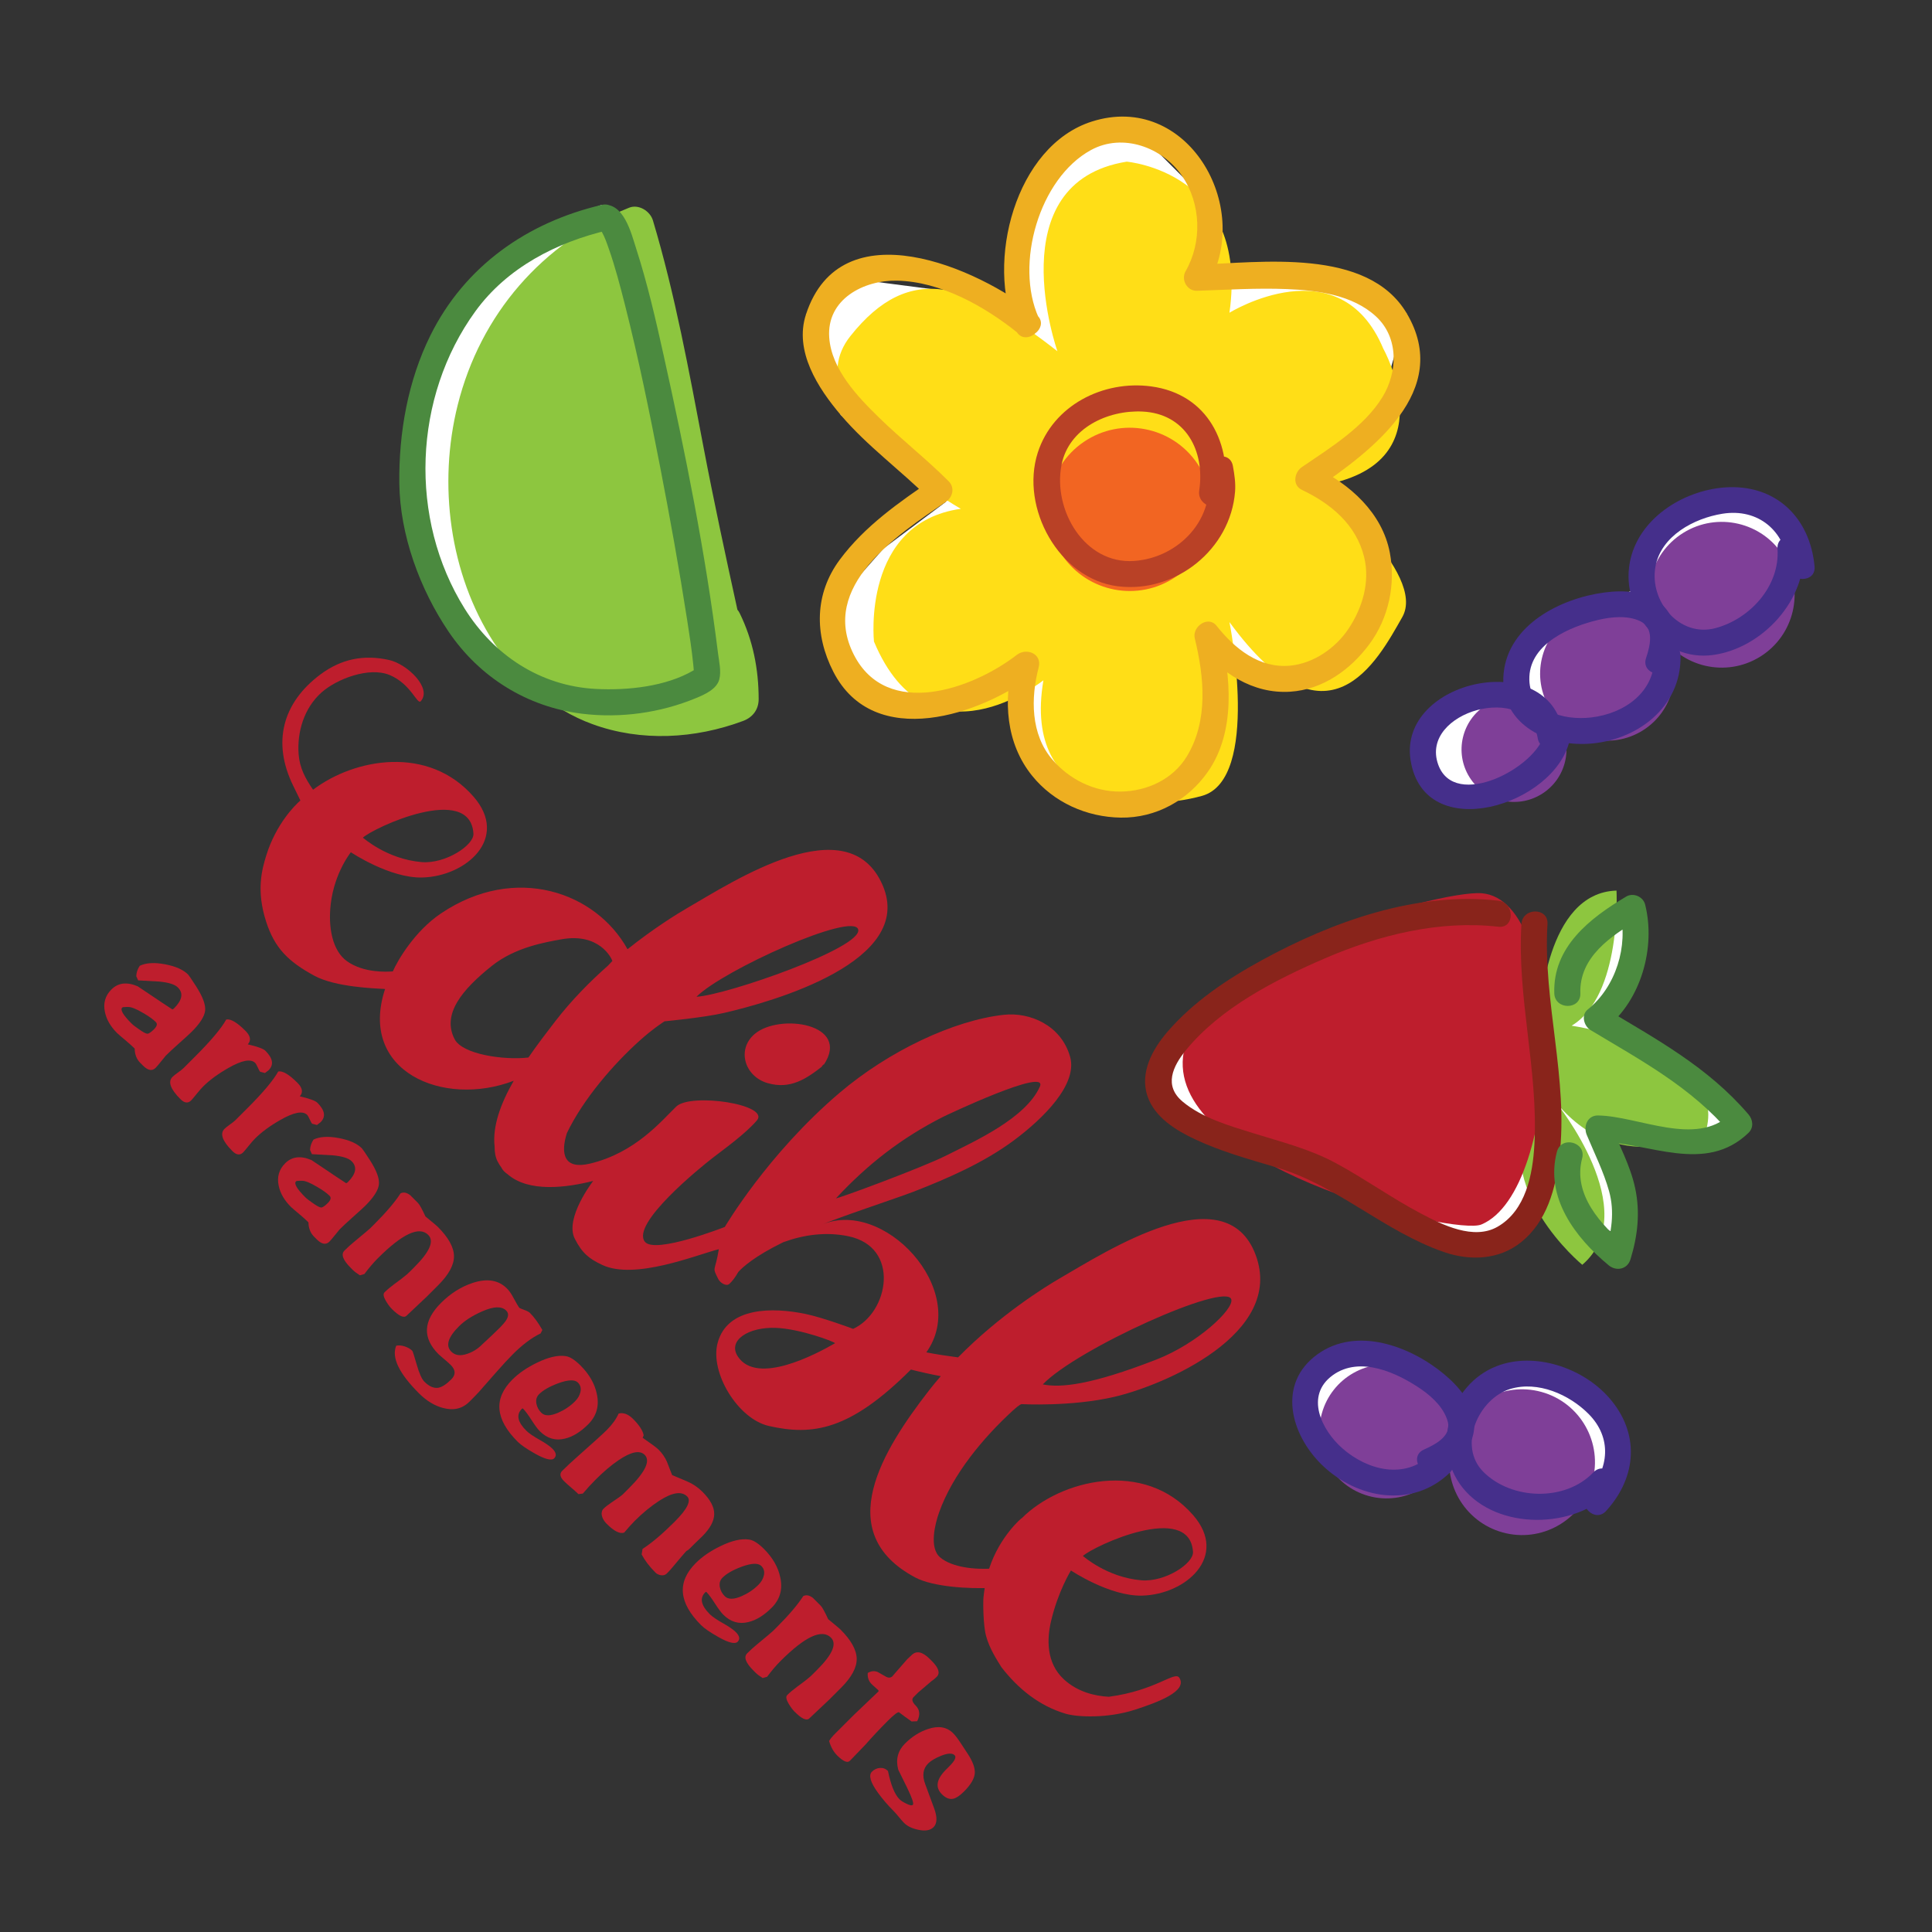 <?xml version="1.0" encoding="utf-8"?>
<!-- Generator: Adobe Illustrator 16.0.0, SVG Export Plug-In . SVG Version: 6.00 Build 0)  -->
<!DOCTYPE svg PUBLIC "-//W3C//DTD SVG 1.1//EN" "http://www.w3.org/Graphics/SVG/1.1/DTD/svg11.dtd">
<svg version="1.1" xmlns="http://www.w3.org/2000/svg" xmlns:xlink="http://www.w3.org/1999/xlink" x="0px" y="0px"
	 width="555.994px" height="555.994px" viewBox="0 0 555.994 555.994" enable-background="new 0 0 555.994 555.994"
	 xml:space="preserve">
<rect x="0" y="0" width="555.994" height="555.994" fill="#333333" stroke="none"/>
<g id="Layer_2">
</g>
<g id="Layer_1">
	<path fill="#FFFFFF" d="M173.189,58.96c0,0-64.229,21.469-54.684,88.288c0,0,10.415,61.729,52.935,51.015L173.189,58.96z"/>
	<polygon fill="#FFFFFF" points="327.445,38.002 349.718,60.275 347.705,81.782 382.595,80.428 404.817,90.151 397.863,114.24 
		378.342,140.96 387.898,187.549 359.264,194.973 342.293,178.003 304.112,226.79 294.565,208.762 291.654,190.153 266.99,204.518 
		245.778,196.034 238.354,175.881 254.263,157.852 272.209,144.418 241.93,119.396 231.948,90.468 246.839,80.428 271.233,83.608 
		292.367,95.084 290.323,70.882 301.989,46.488 	"/>
	<polygon fill="#FFFFFF" points="516.673,155.747 505.831,144.904 481.319,147.732 473.776,167.531 443.605,184.502 
		434.178,200.531 414.379,204.301 408.723,221.271 424.75,228.813 446.906,213.259 	"/>
	<polygon fill="#FFFFFF" points="443.241,291.443 466.19,262.241 469.062,276.896 456.333,294.338 497.881,320.711 488.86,327.807 
		462.932,326.393 466.232,356.092 443.605,341.949 432.29,357.977 402.122,351.378 332.825,317.909 336.126,302.353 	"/>
	<polygon fill="#FFFFFF" points="421.92,406.062 438.418,394.275 459.633,405.118 464.817,423.503 435.591,432.93 417.59,417.064 
		379.964,412.189 377.136,396.16 391.75,389.09 	"/>
	<g>
		<path fill="#BE1E2D" d="M40.378,305.89c-1.054-1.054-1.593-2.429-1.621-4.118l-0.168-0.168c-0.638-0.638-1.455-1.372-2.454-2.205
			c-1.33-1.109-2.15-1.816-2.454-2.119c-1.887-1.887-3.052-3.912-3.494-6.074c-0.527-2.525,0.097-4.674,1.871-6.448
			c1.942-1.942,4.466-2.247,7.572-0.916l5.033,3.37c0.914,0.638,2.564,1.732,4.951,3.285c0.221-0.11,0.374-0.209,0.457-0.291
			c2.385-2.385,2.76-4.395,1.123-6.031c-0.889-0.889-2.704-1.456-5.448-1.706l-5.991-0.334l-0.541-1.204
			c0.028-1.026,0.361-2.027,0.998-2.996c1.804-0.861,4.222-1.006,7.259-0.436c3.038,0.566,5.265,1.558,6.679,2.972
			c0.195,0.194,0.956,1.32,2.286,3.371c1.888,2.94,2.755,5.247,2.602,6.928c-0.153,1.675-1.448,3.735-3.889,6.176
			c-0.5,0.5-1.764,1.65-3.787,3.453c-1.524,1.358-2.76,2.511-3.703,3.454c0.112-0.112-0.622,0.788-2.202,2.702
			c-0.25,0.306-0.474,0.557-0.669,0.751c-0.997,0.998-2.219,0.775-3.661-0.666L40.378,305.89z M44.83,294.115
			c-0.804-0.805-2.054-1.689-3.744-2.662c-1.886-1.107-3.274-1.664-4.159-1.662l-0.582-0.002c-0.667,0.002-1.057,0.057-1.167,0.167
			c-0.638,0.638,0.236,2.147,2.623,4.534c0.471,0.471,1.218,1.055,2.245,1.748c1.139,0.805,1.914,1.219,2.33,1.248
			c0.414,0.027,1.067-0.402,1.954-1.289C45.19,295.337,45.357,294.643,44.83,294.115z"/>
		<path fill="#BE1E2D" d="M71.31,300.543c2.787,0.645,4.478,1.26,5.067,1.85c2.172,2.173,2.479,4.035,0.925,5.591l-1.045,0.806
			l-1.408-0.363c-0.134-0.135-0.354-0.543-0.664-1.229c-0.31-0.682-0.557-1.117-0.744-1.305c-1.261-1.262-3.834-0.779-7.722,1.448
			c-3.001,1.714-5.428,3.497-7.278,5.348c-0.481,0.482-1.059,1.14-1.729,1.97c-0.913,1.128-1.476,1.798-1.688,2.011
			c-0.912,0.911-1.946,0.791-3.099-0.36c-2.896-2.896-3.657-5.03-2.284-6.402c0.325-0.325,0.855-0.748,1.597-1.273
			c0.739-0.526,1.271-0.951,1.593-1.272l3.515-3.515c4.414-4.414,7.336-7.9,8.766-10.456c1.264-0.245,3.102,0.84,5.515,3.253
			C72.101,298.117,72.327,299.418,71.31,300.543z"/>
		<path fill="#BE1E2D" d="M86.268,315.502c2.788,0.645,4.479,1.261,5.068,1.851c2.171,2.171,2.48,4.035,0.926,5.591l-1.047,0.804
			l-1.406-0.362c-0.135-0.135-0.356-0.544-0.664-1.228c-0.31-0.683-0.558-1.118-0.744-1.306c-1.261-1.26-3.834-0.778-7.722,1.449
			c-3.003,1.713-5.428,3.497-7.278,5.348c-0.482,0.482-1.06,1.139-1.729,1.969c-0.912,1.129-1.475,1.799-1.688,2.012
			c-0.911,0.911-1.945,0.791-3.099-0.362c-2.896-2.895-3.657-5.03-2.284-6.402c0.324-0.325,0.854-0.747,1.596-1.273
			c0.74-0.524,1.272-0.948,1.594-1.271l3.516-3.516c4.413-4.413,7.336-7.898,8.766-10.455c1.264-0.244,3.102,0.84,5.515,3.252
			C87.06,313.075,87.287,314.377,86.268,315.502z"/>
		<path fill="#BE1E2D" d="M90.391,355.902c-1.056-1.055-1.593-2.43-1.623-4.12l-0.166-0.165c-0.638-0.639-1.455-1.373-2.454-2.206
			c-1.331-1.11-2.15-1.815-2.455-2.121c-1.887-1.887-3.051-3.91-3.494-6.074c-0.527-2.524,0.097-4.673,1.871-6.448
			c1.941-1.941,4.465-2.247,7.572-0.916l5.033,3.37c0.914,0.638,2.565,1.735,4.952,3.287c0.221-0.11,0.374-0.208,0.457-0.291
			c2.385-2.386,2.76-4.396,1.123-6.031c-0.889-0.888-2.704-1.456-5.45-1.707l-5.989-0.333l-0.543-1.205
			c0.029-1.027,0.363-2.026,0.999-2.996c1.803-0.861,4.223-1.006,7.26-0.436c3.038,0.566,5.265,1.559,6.679,2.973
			c0.193,0.193,0.954,1.318,2.286,3.371c1.887,2.939,2.754,5.245,2.601,6.926c-0.152,1.677-1.447,3.737-3.888,6.178
			c-0.5,0.5-1.764,1.65-3.787,3.453c-1.524,1.358-2.76,2.51-3.703,3.453c0.112-0.111-0.623,0.789-2.204,2.702
			c-0.25,0.305-0.472,0.558-0.667,0.753c-0.997,0.996-2.219,0.774-3.661-0.668L90.391,355.902z M94.843,344.127
			c-0.805-0.805-2.054-1.689-3.744-2.661c-1.887-1.107-3.274-1.664-4.161-1.664l-0.581-0.001c-0.667,0.001-1.057,0.057-1.167,0.166
			c-0.639,0.639,0.237,2.149,2.622,4.535c0.471,0.471,1.219,1.055,2.246,1.748c1.138,0.804,1.915,1.22,2.33,1.247
			c0.415,0.029,1.067-0.401,1.954-1.288C95.202,345.348,95.369,344.653,94.843,344.127z"/>
		<path fill="#BE1E2D" d="M116.976,378.656c-0.777,0.72-2.179,0.069-4.202-1.954c-0.556-0.555-1.123-1.318-1.706-2.288
			c-0.723-1.22-0.861-2.053-0.418-2.496c0.75-0.75,1.697-1.548,2.844-2.398c1.762-1.29,2.741-2.031,2.935-2.225
			c0.503-0.385,0.99-0.811,1.464-1.285l1.412-1.412c4.383-4.383,5.695-7.454,3.937-9.212c-2.597-2.597-7.439-0.35-14.531,6.742
			c-1.24,1.24-2.523,2.747-3.847,4.513l-1.284,0.369c-0.887-0.555-1.554-1.057-1.996-1.498l-0.665-0.666
			c-2.247-2.246-2.846-3.895-1.797-4.942c0.856-0.856,1.767-1.687,2.734-2.486c2.873-2.372,4.447-3.698,4.724-3.975l1.158-1.159
			c3.425-3.424,5.938-6.381,7.536-8.867c0.856-0.414,1.785-0.232,2.779,0.541l2.241,2.242c0.443,0.443,1.161,1.744,2.159,3.904
			c-0.14-0.14,0.787,0.624,2.778,2.284c0.333,0.277,0.581,0.495,0.749,0.663c3.071,3.071,4.625,5.873,4.665,8.407
			c0.04,2.537-1.467,5.328-4.518,8.379l-1.831,1.831c-0.083,0.084-0.596,0.596-1.539,1.539L116.976,378.656z"/>
		<path fill="#BE1E2D" d="M147.593,389.721c-1.305,1.305-2.954,3.095-4.951,5.368l-4.825,5.491c-0.416,0.471-1.317,1.4-2.704,2.787
			c-2.025,2.024-4.548,2.637-7.571,1.831c-2.47-0.638-4.798-2.053-6.988-4.243c-5.741-5.74-7.919-10.303-6.532-13.686
			c0.722-0.168,1.54-0.099,2.455,0.207c0.914,0.304,1.636,0.721,2.163,1.248c0.138,0.139,0.567,1.471,1.287,3.994
			c0.724,2.521,1.457,4.158,2.207,4.908c1.358,1.359,2.688,1.943,3.992,1.747c1.083-0.196,2.33-0.999,3.744-2.413
			c1.332-1.331,1.276-2.718-0.165-4.159c-0.499-0.499-1.414-1.304-2.744-2.413c-0.335-0.279-0.583-0.5-0.75-0.667
			c-4.687-4.686-4.451-9.608,0.708-14.768c2.716-2.716,5.738-4.631,9.067-5.741c4.158-1.385,7.46-0.859,9.9,1.582
			c0.583,0.582,1.11,1.303,1.583,2.162c1.134,2.081,1.801,3.218,1.995,3.412c0.083,0.084,0.54,0.278,1.371,0.582
			c0.833,0.305,1.389,0.596,1.666,0.873c1.221,1.221,2.413,2.857,3.58,4.908l-0.5,1C153.001,384.98,150.337,386.977,147.593,389.721
			z M144.889,380.945c1.441-1.607,1.705-2.871,0.791-3.785c-1.305-1.306-3.594-1.235-6.865,0.205
			c-2.857,1.25-5.104,2.693-6.739,4.328c-3.161,3.162-3.896,5.59-2.204,7.281c1.107,1.107,2.646,1.317,4.616,0.623
			c1.58-0.527,2.997-1.414,4.244-2.662l0.168-0.166c2.051-1.886,3.604-3.356,4.658-4.41l0.539-0.54
			C144.208,381.709,144.472,381.418,144.889,380.945z"/>
		<path fill="#BE1E2D" d="M153.998,418.345c-2.413-1.36-4.091-2.511-5.032-3.453c-6.465-6.465-6.972-12.419-1.525-17.865
			c1.862-1.862,4.239-3.49,7.128-4.88c3.25-1.586,5.984-2.213,8.205-1.882c1.221,0.165,2.65,1.064,4.287,2.701
			c2.522,2.523,4.089,5.258,4.696,8.2c0.746,3.416-0.078,6.32-2.469,8.711c-2.227,2.227-4.465,3.601-6.715,4.133
			c-2.723,0.67-5.124-0.033-7.204-2.113c-0.638-0.639-1.448-1.729-2.432-3.267c-0.984-1.54-1.797-2.631-2.434-3.268
			c-0.083-0.083-0.196-0.052-0.333,0.085c-1.664,1.664-1.236,3.758,1.289,6.281c0.721,0.722,1.969,1.58,3.744,2.579
			c1.773,1,3.022,1.857,3.745,2.58c1.109,1.108,1.288,2.04,0.54,2.788C158.742,420.423,156.909,419.979,153.998,418.345z
			 M166.311,397.876c-0.915-0.915-2.817-0.843-5.712,0.221c-2.477,0.921-4.298,1.97-5.467,3.138
			c-0.725,0.725-0.977,1.643-0.757,2.754c0.192,0.974,0.662,1.832,1.411,2.582c0.97,0.97,2.583,0.967,4.837-0.011
			c1.863-0.811,3.478-1.897,4.842-3.262c0.808-0.808,1.326-1.685,1.55-2.633C167.296,399.555,167.059,398.624,166.311,397.876z"/>
		<path fill="#BE1E2D" d="M188.61,452.539c-1.721-1.721-3.037-3.453-3.953-5.2l0.25-1.581c2.689-1.748,5.768-4.354,9.234-7.82
			c3.634-3.633,4.841-6.062,3.621-7.281c-1.609-1.608-4.305-1.186-8.088,1.266c-2.374,1.543-4.706,3.458-6.996,5.748
			c-0.884,0.884-1.903,2.014-3.062,3.393c-1.242,0.414-2.904-0.421-4.984-2.5c-0.973-0.973-1.473-1.998-1.503-3.074l0.122-0.622
			c0.082-0.249,0.208-0.457,0.372-0.622c0.553-0.552,1.24-1.104,2.07-1.655c2.017-1.349,3.201-2.201,3.561-2.561l1.862-1.862
			c4.635-4.635,6.105-7.799,4.413-9.49c-1.414-1.414-3.932-0.894-7.553,1.564c-2.091,1.423-4.265,3.266-6.522,5.523
			c-1.311,1.311-2.553,2.662-3.724,4.055l-1.251,0.172c-0.443-0.443-1.137-1.068-2.083-1.871c-0.941-0.803-1.637-1.429-2.08-1.872
			c-1.164-1.165-1.342-2.151-0.534-2.96c1.253-1.252,2.84-2.729,4.764-4.429c4.314-3.817,7.003-6.255,8.061-7.313
			c1.56-1.559,2.703-3.146,3.43-4.76c1.391-0.339,2.777,0.186,4.165,1.574c1.774,1.774,2.787,3.342,3.04,4.699l-0.293,0.707
			c2.494,1.722,4.021,2.856,4.577,3.412c1.054,1.054,1.857,2.219,2.412,3.495c0.055,0.167,0.195,0.526,0.416,1.081l1.081,2.747
			l4.326,1.829c1.636,0.694,3.105,1.694,4.409,2.998c2.273,2.273,3.397,4.408,3.37,6.405c-0.029,1.995-1.179,4.131-3.453,6.405
			c-0.25,0.25-0.984,0.957-2.204,2.121l-1.414,1.414c-0.333,0.334-0.638,0.556-0.916,0.668c-0.192,0.193-0.248,0.248-0.165,0.166
			c-0.194,0.194-0.584,0.637-1.164,1.329l-3.12,3.703c-0.308,0.36-0.709,0.791-1.209,1.291c-0.414,0.414-0.955,0.58-1.622,0.499
			C189.61,453.247,189.053,452.981,188.61,452.539z"/>
		<path fill="#BE1E2D" d="M206.789,471.136c-2.412-1.36-4.091-2.511-5.032-3.452c-6.465-6.465-6.972-12.419-1.524-17.866
			c1.861-1.861,4.239-3.488,7.127-4.879c3.251-1.586,5.984-2.214,8.205-1.883c1.222,0.166,2.65,1.065,4.287,2.702
			c2.523,2.522,4.089,5.258,4.697,8.199c0.745,3.416-0.079,6.32-2.47,8.711c-2.227,2.227-4.464,3.603-6.715,4.133
			c-2.721,0.671-5.124-0.033-7.203-2.113c-0.639-0.638-1.449-1.728-2.433-3.266c-0.984-1.541-1.795-2.63-2.434-3.268
			c-0.083-0.084-0.195-0.053-0.332,0.084c-1.665,1.664-1.236,3.758,1.288,6.282c0.721,0.721,1.97,1.58,3.744,2.578
			c1.773,1,3.023,1.858,3.745,2.58c1.109,1.108,1.289,2.04,0.54,2.788C211.533,473.215,209.7,472.771,206.789,471.136z
			 M219.102,450.667c-0.914-0.914-2.817-0.843-5.712,0.221c-2.475,0.923-4.298,1.97-5.467,3.138
			c-0.725,0.726-0.976,1.643-0.756,2.754c0.191,0.974,0.661,1.833,1.411,2.583c0.97,0.97,2.582,0.967,4.836-0.011
			c1.863-0.811,3.478-1.898,4.843-3.263c0.808-0.808,1.325-1.685,1.551-2.631C220.088,452.346,219.851,451.416,219.102,450.667z"/>
		<path fill="#BE1E2D" d="M232.874,494.555c-0.778,0.719-2.18,0.068-4.204-1.956c-0.556-0.555-1.123-1.318-1.706-2.288
			c-0.721-1.219-0.86-2.051-0.417-2.494c0.75-0.75,1.696-1.55,2.844-2.398c1.763-1.291,2.741-2.032,2.935-2.226
			c0.502-0.386,0.989-0.812,1.463-1.286l1.412-1.412c4.383-4.383,5.696-7.453,3.937-9.212c-2.595-2.595-7.438-0.349-14.53,6.743
			c-1.24,1.24-2.524,2.746-3.846,4.513l-1.286,0.368c-0.887-0.555-1.553-1.055-1.994-1.496l-0.666-0.666
			c-2.247-2.247-2.845-3.895-1.797-4.943c0.856-0.855,1.768-1.685,2.734-2.486c2.873-2.372,4.447-3.697,4.724-3.975l1.158-1.158
			c3.426-3.425,5.938-6.382,7.537-8.867c0.856-0.415,1.783-0.234,2.778,0.541l2.241,2.241c0.443,0.443,1.162,1.744,2.158,3.903
			c-0.139-0.139,0.787,0.624,2.779,2.285c0.333,0.277,0.583,0.497,0.749,0.663c3.07,3.069,4.625,5.874,4.665,8.407
			c0.039,2.536-1.467,5.328-4.518,8.379l-1.831,1.832c-0.083,0.083-0.596,0.596-1.538,1.538L232.874,494.555z"/>
		<path fill="#BE1E2D" d="M262.343,495.405c-1.277-0.891-2.502-1.781-3.67-2.673c-0.451-0.006-1.535,0.849-3.256,2.569
			c-2.328,2.328-4.437,4.577-6.322,6.739l-4.491,4.66c-0.695,0.747-1.931,0.234-3.71-1.544c-1.04-1.04-1.801-2.414-2.284-4.116
			c0.278-0.552,0.875-1.287,1.792-2.204c-0.251,0.251,0.013-0.013,0.789-0.788l3.287-3.287c0.193-0.193,0.543-0.543,1.04-1.04
			l7.322-6.988l-0.043-0.291l-1.744-1.581c-1.001-0.886-1.444-2.025-1.333-3.41c0.969-0.584,1.936-0.673,2.899-0.264l2.31,1.311
			c0.771,0.439,1.433,0.379,1.988-0.176c-0.39,0.39,1.012-1.233,4.201-4.867c0.498-0.443,0.901-0.816,1.207-1.121
			c1.387-1.387,3.133-1.029,5.241,1.078l0.624,0.625c1.969,1.969,2.425,3.48,1.371,4.534c-0.527,0.527-0.997,0.917-1.414,1.165
			l-3.908,3.328c-0.693,0.693-1.139,1.139-1.331,1.332c-0.612,0.611-0.403,1.428,0.622,2.454c1.192,1.192,1.332,2.69,0.415,4.491
			L262.343,495.405z"/>
		<path fill="#BE1E2D" d="M260.159,524.589c-0.361-0.362-0.852-0.925-1.477-1.687c-0.624-0.762-1.115-1.323-1.476-1.684
			c-1.722-1.721-3.232-3.48-4.536-5.283c-2.189-3.022-2.773-5.047-1.747-6.073c0.667-0.667,1.442-1.024,2.33-1.081
			s1.649,0.234,2.288,0.874c0.83,4.048,1.939,6.765,3.326,8.151c0.391,0.391,1.014,0.789,1.877,1.208
			c1.021,0.527,1.677,0.651,1.954,0.374c0.331-0.331-0.209-1.957-1.623-4.868c-0.557-1.164-1.415-2.913-2.581-5.241
			c-0.774-2.94-0.123-5.448,1.957-7.528c1.97-1.97,4.158-3.356,6.571-4.162c3.023-1.026,5.449-0.624,7.281,1.207
			c0.582,0.583,1.304,1.524,2.162,2.828l1.913,2.913c1.554,2.33,2.268,4.262,2.142,5.802c-0.124,1.538-1.155,3.28-3.098,5.222
			c-1.193,1.193-2.221,1.887-3.078,2.078c-1.083,0.252-2.18-0.18-3.287-1.287c-1.971-1.971-1.581-4.326,1.166-7.073l0.998-0.999
			c1.553-1.552,2.053-2.604,1.497-3.16c-0.667-0.666-1.969-0.609-3.909,0.165c-1.693,0.696-2.93,1.429-3.704,2.204
			c-1.497,1.497-1.775,3.498-0.829,5.994c0.44,1.164,1.3,3.492,2.577,6.984c0.914,2.528,0.844,4.316-0.209,5.369
			c-0.915,0.916-2.357,1.164-4.326,0.75C262.516,526.224,261.13,525.56,260.159,524.589z"/>
	</g>
	<g>
		<path fill="#BE1E2D" d="M339.386,482.828c-1.311-2.049-6.666,3.658-20.279,5.469c-3.963-0.209-8.972-1.331-12.992-5.062
			c-5.15-4.785-4.782-11.776-3.671-16.573c2.042-8.775,5.758-14.707,5.758-14.707s11.16,7.484,20.484,7.237
			c12.66-0.336,24.939-11.316,14.714-23.116c-14.143-16.318-38.316-10.192-49.303,0.794c-0.089-0.118-6.377,5.352-9.339,14.261
			c-1.157,3.027-1.586,7.317-1.726,8.531c-0.139,1.214-0.117,7.959,0.729,11.098c1.003,3.713,3.123,6.893,4.42,9.016
			c4.831,6.246,10.93,11.174,18.528,13.413c3.288,0.968,11.99,1.406,19.945-1.177C333.06,489.931,341.876,486.719,339.386,482.828z
			 M343.323,446.626c0.206,3.302-8.042,8.741-14.883,8.151c-9.936-0.856-16.659-6.945-16.805-6.988
			C314.637,444.956,342.406,432.004,343.323,446.626z"/>
		<path fill="#BE1E2D" d="M286.031,451.374c-5.348,0.397-12.021-0.265-15.468-3.182c-3.287-2.782-1.406-9.825-0.339-12.854
			c3.913-11.096,12.772-21.615,21.194-29.358c2.035-1.87,2.546-1.897,2.546-1.897s14.303,0.793,26.73-2.101
			c14.192-3.306,49.035-18.049,40.7-40.735c-8.615-23.448-43.024-1.093-56.392,6.623c-4.11,2.387-17.204,10.467-29.291,22.759
			c-3.153-0.413-6.249-0.88-9.128-1.443c12.749-17.903-12.577-44.966-30.585-36.521c4.187-1.963,22.374-7.961,26.903-9.715
			c9.922-3.855,20.348-8.415,28.935-14.817c8.344-6.219,18.367-16.03,16.119-24.01c-2.584-9.147-11.676-12.899-19.06-12.082
			c-14.43,1.576-33.16,10.437-47.312,22.479c-20.761,17.663-32.992,38.571-32.992,38.571s-20.162,7.921-23.01,4.258
			c-4.041-5.197,15.948-21.365,19.449-24.078c3.406-2.644,9.361-6.864,12.762-10.797c3.996-4.627-18.99-8.061-23.178-4.03
			c-4.186,4.031-11.754,13.345-24.896,16.438c-7.399,1.74-8.467-2.794-6.584-8.783c4.713-9.835,13.48-19.911,20.906-26.586
			c3.922-3.538,7.186-5.595,7.186-5.595s11.34-1.079,17.059-2.4c14.199-3.271,55.162-14.834,45.733-36.739
			c-9.876-22.943-43.026-1.096-56.394,6.623c-2.715,1.574-9.359,5.652-17.034,11.766c-9.073-16.412-32.235-24.699-53.65-10.326
			c-7.626,5.121-12.561,13.622-13.887,16.707c-1.835,0.137-8.36,0.476-13.153-2.902c-4.279-3.018-5.525-9.846-4.705-16.616
			c1.088-8.982,5.78-14.771,5.78-14.771s11.208,7.519,20.57,7.269c12.716-0.339,25.045-11.366,14.776-23.214
			c-12.924-14.916-34.191-11.16-46.23-2.047c-2.254-3.284-3.84-6.271-4.146-10.145c-0.509-6.422,1.552-13.357,6.562-17.829
			c4.354-3.891,13.729-7.515,19.669-5.017c6.163,2.594,7.898,8.661,8.919,7.511c3.321-3.758-3.91-10.699-9.122-11.856
			c-7.292-1.621-13.777-0.32-19.81,4.193c-10.861,8.129-13.912,19.529-7.777,32.014c0.818,1.658,1.542,3.149,2.061,4.229
			c-1.538,1.306-7.029,6.8-9.81,15.771c-1.278,4.132-2.945,10.166-0.038,19.13c2.425,7.475,6.238,11.421,13.962,15.579
			c5.964,3.209,17.187,3.596,20.254,3.769l0,0c-7.808,23.731,16.734,34.177,37.023,26.409c-3.712,6.475-6.181,13.068-5.492,19.01
			c-0.023,1.526,0.22,2.943,0.83,4.164c0.341,0.684,0.737,1.295,1.162,1.867c0.05,0.086,0.078,0.174,0.13,0.257
			c0.37,0.6,0.902,1.109,1.542,1.542c6.126,5.419,17.095,3.895,24.698,1.985c0,0-8.289,10.67-5.309,16.608
			c2.162,4.28,4.243,5.831,7.895,7.558c9.413,4.452,27.195-2.92,33.573-4.519c-1.107,6.789-2.042,4.832-0.171,8.579
			c0.593,1.181,2.323,2.146,3.15,1.446c0.826-0.699,1.791-2.004,2.618-3.465c1.109-1.244,4.523-4.462,12.924-8.564
			c5.967-2.177,12.274-3.046,18.671-1.744c15.181,3.082,11.716,22.007,1.454,26.672c0,0-8.532-3.198-13.595-4.268
			c-9.486-1.992-22.631-2.129-25.409,8.354c-2.255,8.517,5.848,21.834,14.731,23.857c12.609,2.867,23.335,1.331,40.898-16.229
			c2.821,0.719,5.715,1.355,8.596,1.9c-1.188,1.375-2.362,2.778-3.49,4.238c-13.033,16.858-28.237,40.761-3.799,53.725
			c4.979,2.641,15.406,3.328,22.141,2.944C285.712,455.141,285.553,453.119,286.031,451.374z M354.347,373.954
			c0.753,2.847-9.771,12.71-21.562,17.301c-18.956,7.378-27.583,8.173-32.691,7.152
			C309.855,388.191,352.965,368.749,354.347,373.954z M246.97,267.489c1.382,5.206-37.78,18.849-46.546,19.364
			C208.093,279.184,245.589,262.282,246.97,267.489z M136.246,239.905c0.207,3.317-8.075,8.779-14.944,8.186
			c-9.98-0.859-16.73-6.975-16.877-7.019C107.438,238.227,135.326,225.222,136.246,239.905z M130.852,299.092
			c-3.776-7.215,2.132-14.283,10.669-21.112c6.81-5.448,15.615-6.841,19.903-7.64c11.076-2.066,14.614,5.502,14.808,6.209
			c-0.408,0.42-0.834,0.87-1.271,1.347c-5.139,4.54-10.42,9.868-15.093,15.909c-2.513,3.254-5.247,6.82-7.797,10.527
			C144.916,305.158,133.112,303.405,130.852,299.092z M271.358,321.43c0.876-0.445,30.478-14.493,27.887-8.701
			c-4.091,9.096-18.572,15.609-27.037,19.855c-6.827,3.443-31.16,12.422-31.631,12.273
			C249.676,335.068,259.423,327.476,271.358,321.43z M212.326,390.358c-3.017-4.618,3.088-8.521,10.92-8.222
			c7.054,0.27,16.821,3.959,17.071,4.413C234.739,389.771,217.812,398.747,212.326,390.358z"/>
		<path fill="#BE1E2D" d="M217.194,297.549c-5.274,4.469-2.9,12.234,3.705,14.149c6.53,1.896,11.154-1.196,16.046-5.071
			c-1.223,0.969,0.454-0.794,0.137-0.217C244.966,294.578,224.313,291.521,217.194,297.549z"/>
	</g>
	<g>
		<g>
			<path fill="#8DC63F" d="M170.479,208.393c14.005,5.115,29.509,4.256,43.394-0.928c2.746-1.025,4.462-3.288,4.457-6.259
				c-0.005-8.665-1.654-16.998-5.476-24.772c-0.184-0.371-0.4-0.69-0.641-0.969c-3.413-15.589-6.779-31.167-9.772-46.865
				c-4.174-21.865-8.146-43.812-14.539-65.16c-0.803-2.688-4.099-4.776-6.871-3.66c-24.971,10.037-42.79,30.702-49.315,56.787
				c-5.687,22.723-2.394,48.543,10.407,68.34C148.87,195.342,158.729,204.105,170.479,208.393z"/>
		</g>
		<path fill="#FFDE17" d="M304.308,101.08c0,0-17.18-48.594,19.932-54.558c0,0,35.336,2.95,29.569,43.484
			c0,0,31.724-19.646,44.285,10.353c0,0,18.824,33.446-18.287,39.414c0,0,30.885,25.244,23.746,37.809
			c-7.14,12.562-21.517,40.059-49.739,1.439c0,0,9.072,45.307-7.912,50.021c-16.98,4.711-51.851,3.723-45.633-33.259
			c0,0-33.062,26.335-48.759-11.166c0,0-3.62-34.155,24.997-38.194c0,0-49.154-27.791-31.81-49.668
			C262.036,74.879,279.239,81.513,304.308,101.08z"/>
		<path fill="#F26522" d="M338.333,166.014c-10.729,7.297-25.341,4.512-32.639-6.217c-7.296-10.729-4.512-25.341,6.219-32.639
			c10.73-7.293,25.34-4.51,32.638,6.221C351.846,144.107,349.062,158.717,338.333,166.014z"/>
		<path fill="#7F3F98" d="M432.424,441.005c-11.164-3.094-17.706-14.649-14.614-25.812c3.092-11.166,14.65-17.709,25.81-14.615
			c11.167,3.091,17.711,14.648,14.617,25.812C455.144,437.554,443.589,444.096,432.424,441.005z"/>
		<path fill="#7F3F98" d="M393.844,430.51c-10.272-2.845-16.291-13.477-13.446-23.746c2.846-10.27,13.479-16.289,23.749-13.448
			c10.271,2.847,16.287,13.48,13.443,23.749C414.744,427.338,404.116,433.355,393.844,430.51z"/>
		<g>
			<path fill="#EEAF21" d="M298.892,91.379c-6.902-15.329,0.143-40.065,15.071-48.2c9.179-4.999,20.554-0.773,26.187,7.412
				c5.524,8.026,5.855,19.111,1.031,27.487c-1.375,2.39,0.429,5.695,3.263,5.602c8.605-0.283,17.188-0.828,25.801-0.491
				c8.838,0.349,18.997,1.64,25.759,7.896c6.594,6.1,6.229,16.014,1.86,23.156c-5.271,8.618-15.094,14.644-23.226,20.195
				c-2.162,1.477-2.797,5.194,0,6.524c8.37,3.979,15.627,9.995,17.926,19.31c1.775,7.188-0.491,14.711-4.51,20.711
				c-3.73,5.566-10.048,9.95-16.806,10.584c-8.836,0.829-15.964-4.924-21.136-11.468c-2.438-3.084-7.096,0.257-6.279,3.603
				c2.719,11.146,3.936,23.694-2.258,33.938c-4.013,6.633-11.456,10.056-19.018,10.162c-7.631,0.105-14.794-3.486-19.709-9.208
				c-6.274-7.304-6.238-17.731-3.938-26.534c1.031-3.943-3.514-5.74-6.28-3.604c-12.885,9.957-37.397,18.544-46.894-0.016
				c-10.109-19.76,12.618-34.597,26.472-44.02c1.993-1.357,2.626-4.084,0.8-5.915c-6.392-6.408-13.56-11.999-20.038-18.323
				c-6.216-6.064-13.665-13.867-14.334-23.012c-0.81-11.09,9.959-16.583,19.478-16.398c12.614,0.246,25.297,7.407,34.865,15.113
				c3.725,3.001,9.067-2.271,5.303-5.303c-16.885-13.602-56.272-30.82-66.334-0.112c-3.472,10.596,3.451,21.231,9.981,28.929
				c7.689,9.068,17.416,16.027,25.776,24.41c0.266-1.971,0.532-3.941,0.799-5.913c-9.814,6.678-19.646,13.511-26.808,23.138
				c-7.318,9.832-7.355,21.588-1.885,32.279c11.703,22.876,42.572,12.463,58.122,0.446c-2.093-1.2-4.187-2.401-6.28-3.604
				c-2.962,11.335-2.23,23.673,5.36,33.081c6.215,7.706,15.715,11.928,25.541,12.064c10.146,0.141,19.307-4.992,25.049-13.199
				c8.066-11.527,6.626-27.425,3.484-40.303c-2.094,1.201-4.188,2.402-6.279,3.604c6.452,8.167,15.669,14.338,26.438,13.664
				c9.469-0.592,17.447-6.357,22.916-13.793c5.484-7.457,7.511-17.139,5.813-26.176c-2.157-11.484-11.526-19.854-21.636-24.66
				c0,2.174,0,4.348,0,6.524c16.314-11.139,39.754-28.419,26.476-50.809c-11.274-19.012-42.076-14.574-60.374-13.971
				c1.088,1.867,2.175,3.733,3.262,5.602c12.954-22.492-6.136-55.456-33.44-46.821c-22.168,7.012-30.672,40.637-21.897,60.123
				C294.357,99.502,300.856,95.745,298.892,91.379L298.892,91.379z"/>
		</g>
		<g>
			<path fill="#452F8B" d="M462.225,434.812c8.952-9.869,9.715-22.531,0.763-32.651c-7.578-8.567-21.376-13.241-32.294-9.001
				c-13.648,5.303-18.948,23.608-9.737,35.028c9.971,12.36,32.343,11.893,42.865,0.862c3.334-3.494-1.961-8.807-5.304-5.304
				c-8.048,8.438-23.472,7.972-31.613-0.147c-7.505-7.482-1.423-21.131,7.73-23.885c7.938-2.388,16.973,1.593,22.538,7.203
				c6.755,6.81,5.959,15.745-0.251,22.591C453.685,433.078,458.973,438.398,462.225,434.812L462.225,434.812z"/>
		</g>
		<g>
			<path fill="#452F8B" d="M413.476,423.691c5.705-2.562,10.798-6.943,10.809-13.645c0.01-5.871-4.435-11.027-8.675-14.566
				c-9.69-8.088-25.218-13.871-36.471-5.736c-11.716,8.47-7.725,23.084,1.309,31.85c10.071,9.773,26.028,12.579,36.709,2.285
				c3.486-3.359-1.824-8.656-5.303-5.304c-7.564,7.29-18.253,4.604-25.507-1.736c-6.073-5.308-10.878-15.241-2.803-21.079
				c7.848-5.674,18.608-0.71,25.603,4.144c3.214,2.229,6.524,5.444,7.528,9.34c1.067,4.134-3.91,6.581-6.903,7.925
				C405.353,419.15,409.109,425.65,413.476,423.691L413.476,423.691z"/>
		</g>
		<g>
			<path fill="#7F3F98" d="M506.559,188.97c-9.838,6.116-22.77,3.104-28.887-6.733c-6.118-9.84-3.101-22.773,6.735-28.886
				c9.839-6.121,22.772-3.103,28.888,6.733C519.411,169.922,516.395,182.852,506.559,188.97z"/>
			<path fill="#7F3F98" d="M472.704,210.242c-9.051,5.627-20.947,2.854-26.577-6.198c-5.625-9.05-2.852-20.949,6.197-26.578
				c9.052-5.627,20.949-2.85,26.574,6.198C484.527,192.718,481.755,204.611,472.704,210.242z"/>
			<path fill="#7F3F98" d="M443.679,228.502c-7.082,4.405-16.393,2.232-20.797-4.854c-4.403-7.078-2.232-16.389,4.85-20.795
				c7.083-4.404,16.391-2.229,20.796,4.851C452.932,214.787,450.761,224.099,443.679,228.502z"/>
			<g>
				<path fill="#452F8B" d="M522.196,163.01c-1.298-14.191-11.319-23.79-25.843-22.735c-12.109,0.882-25.051,9.081-27.339,21.669
					c-2.566,14.112,9.414,28.54,23.948,26.551c14.253-1.952,27.062-15.916,26.075-30.562c-0.323-4.803-7.825-4.834-7.5,0
					c0.722,10.684-7.853,20.158-17.842,22.83c-10.354,2.77-19.096-7.732-17.285-17.693c1.617-8.891,11.13-13.915,19.258-15.223
					c10.359-1.667,18.095,4.967,19.028,15.164C515.134,167.788,522.637,167.828,522.196,163.01L522.196,163.01z"/>
			</g>
			<g>
				<path fill="#452F8B" d="M480.962,191.285c1.93-5.824,2.275-12.292-2.316-16.956c-4.238-4.308-11.326-4.559-16.907-3.823
					c-12.583,1.659-27.646,9.24-29.021,23.258c-1.388,14.157,11.833,21.009,24.303,20.286c13.924-0.806,26.897-10.477,26.603-25.296
					c-0.094-4.833-7.595-4.843-7.5,0c0.207,10.392-8.579,16.59-18.193,17.717c-8.188,0.959-18.241-1.953-17.804-11.749
					c0.428-9.643,11.85-14.442,19.838-16.327c3.738-0.882,8.362-1.349,11.958,0.319c4.275,1.981,2.966,7.103,1.785,10.667
					C472.183,193.974,479.444,195.863,480.962,191.285L480.962,191.285z"/>
			</g>
			<g>
				<path fill="#452F8B" d="M449.785,210.528c-4.031-24.303-47.543-14.976-43.839,8.282c3.93,24.676,41.625,12.984,45.781-5.826
					c1.038-4.707-6.211-6.643-7.256-1.904c-2.16,9.778-25.849,22.23-30.59,8.938c-5.484-15.373,25.939-23.912,28.647-7.586
					C443.323,217.214,450.568,215.256,449.785,210.528L449.785,210.528z"/>
			</g>
		</g>
		<g>
			<path fill="#B94126" d="M352.373,143.047c2.298-15.28-4.719-29.653-21.101-31.85c-13.781-1.848-28.23,5.44-32.62,19.055
				c-5.138,15.936,6.178,36.396,23.068,38.473c16.587,2.041,32.393-10.58,33.706-27.218c0.196-2.478-0.173-5.004-0.628-7.435
				c-0.896-4.768-8.142-2.818-7.257,1.903c2.476,13.211-8.209,24.538-21.141,25.453c-14.285,1.013-23.448-14.675-20.918-27.624
				c2.077-10.632,13.32-15.834,23.27-15.37c12.438,0.58,18.081,11.297,16.364,22.709
				C344.406,145.871,351.652,147.836,352.373,143.047L352.373,143.047z"/>
		</g>
		<g>
			<path fill="#8DC63F" d="M443.241,291.443c0,0,1.488-34.564,21.963-35.146c0,0,1.552,30.215-12.915,38.879
				c0,0,44.606,6.56,38.803,29.692c0,0-23.891,15.674-43.261-7.562c0,0,25.373,31.314,7.521,46.679c0,0-26.755-21.929-14.909-45.369
				"/>
			<path fill="#BE1E2D" d="M426.461,257.063c-12.337-1.06-87.642,19.706-86.089,49.916c1.548,30.21,78.338,48.573,85.926,45.413
				C449.587,342.702,451.411,259.201,426.461,257.063z"/>
			<g>
				<path fill="#89241B" d="M437.838,265.919c-1.305,21.181,4.891,42.177,3.733,63.434c-0.467,8.615-2.479,19.013-10.586,23.676
					c-6.879,3.956-15.851-0.523-22.031-3.781c-8.356-4.41-16.071-9.935-24.373-14.446c-7.643-4.154-15.94-6.201-24.186-8.77
					c-6.813-2.124-14.535-4.357-20.098-9.042c-5.383-4.534-2.862-10.065,1.018-14.807c9.996-12.222,25.71-20.222,39.941-26.374
					c15.529-6.715,32.954-11.05,49.927-9.111c4.807,0.55,4.753-6.956,0.002-7.497c-23.583-2.699-47.751,6.015-68.147,17.175
					c-9.905,5.419-19.602,11.903-27.026,20.504c-4.338,5.023-8.078,11.791-5.794,18.555c2.075,6.146,8.191,9.85,13.738,12.459
					c7.482,3.521,15.559,5.74,23.461,8.088c17.554,5.218,30.97,18.424,48.174,24.353c7.494,2.583,15.852,2.239,22.191-2.88
					c7.408-5.985,9.883-15.338,10.973-24.404c2.705-22.468-4.799-44.713-3.418-67.13
					C445.636,261.082,438.134,261.113,437.838,265.919L437.838,265.919z"/>
			</g>
			<g>
				<path fill="#4B8A3F" d="M454.796,285.859c-0.348-10.463,8.822-16.522,16.875-21.308c-1.826-0.77-3.654-1.542-5.48-2.311
					c2.486,9.983-1.199,21.831-9.273,28.276c-1.975,1.576-1.101,4.771,0.8,5.914c14.664,8.822,28.857,16.367,40.164,29.583
					c0-1.769,0.001-3.536,0-5.304c-9.772,9.411-26.367,0.48-37.977,0.299c-3.096-0.05-4.294,3.122-3.262,5.602
					c2.229,5.353,4.848,10.576,6.414,16.175c1.671,5.975,0.691,11.911-1.095,17.733c2.093-0.568,4.187-1.135,6.28-1.7
					c-7.433-6.151-15.711-15.04-12.929-25.482c1.243-4.671-6.009-6.586-7.256-1.903c-3.502,13.148,5.26,24.727,14.881,32.689
					c2.2,1.818,5.395,1.188,6.28-1.701c2.082-6.789,2.839-13.498,1.354-20.483c-1.405-6.614-4.826-12.833-7.405-19.031
					c-1.089,1.867-2.177,3.734-3.263,5.602c14.617,0.231,30.812,9.513,43.28-2.494c1.558-1.5,1.31-3.773,0-5.304
					c-11.732-13.715-26.541-21.644-41.764-30.803c0.267,1.971,0.533,3.941,0.8,5.912c10.072-8.039,14.296-23.162,11.226-35.482
					c-0.579-2.322-3.409-3.541-5.479-2.311c-10.444,6.207-21.115,14.483-20.671,27.832
					C447.458,290.687,454.958,290.703,454.796,285.859L454.796,285.859z"/>
			</g>
		</g>
		<g>
			<path fill="#4B8A3F" d="M175.093,66.217c-1.301,0.179-2.59-0.582-2.311-0.27c-0.824-0.924,0.227,0.439,0.415,0.783
				c0.884,1.618,1.329,2.936,1.937,4.656c1.89,5.351,3.323,10.869,4.721,16.363c3.905,15.36,7.071,30.916,10.09,46.473
				c2.847,14.668,5.5,29.384,7.797,44.148c0.664,4.275,1.331,8.558,1.765,12.863c0.098,0.971,0.201,1.959,0.167,2.938
				c0.053-1.496,1.564-2.225-0.101-1.244c-7.903,4.648-18.947,5.818-28.132,5.335c-15.941-0.838-29.328-9.7-37.701-23.076
				c-16.172-25.84-14.851-60.909,3.052-85.579C145.939,77.001,160.224,69.688,175.093,66.217c4.723-1.103,2.795-8.354-1.903-7.257
				c-21.445,5.008-39.411,17.597-49.304,37.513c-6.497,13.082-9.139,28.087-8.968,42.618c0.176,14.862,5.923,30.513,14.193,42.71
				c8.899,13.129,22.649,21.672,38.387,23.593c11.04,1.348,22.512-0.231,32.784-4.489c2.447-1.014,5.962-2.539,6.713-5.373
				c0.621-2.348-0.072-5.221-0.361-7.557c-3.592-28.779-9.378-57.478-15.66-85.771c-2.28-10.271-4.646-20.584-7.874-30.606
				c-1.452-4.519-3.589-13.508-9.91-12.637C168.396,59.622,170.366,66.868,175.093,66.217z"/>
		</g>
	</g>
</g>
</svg>
